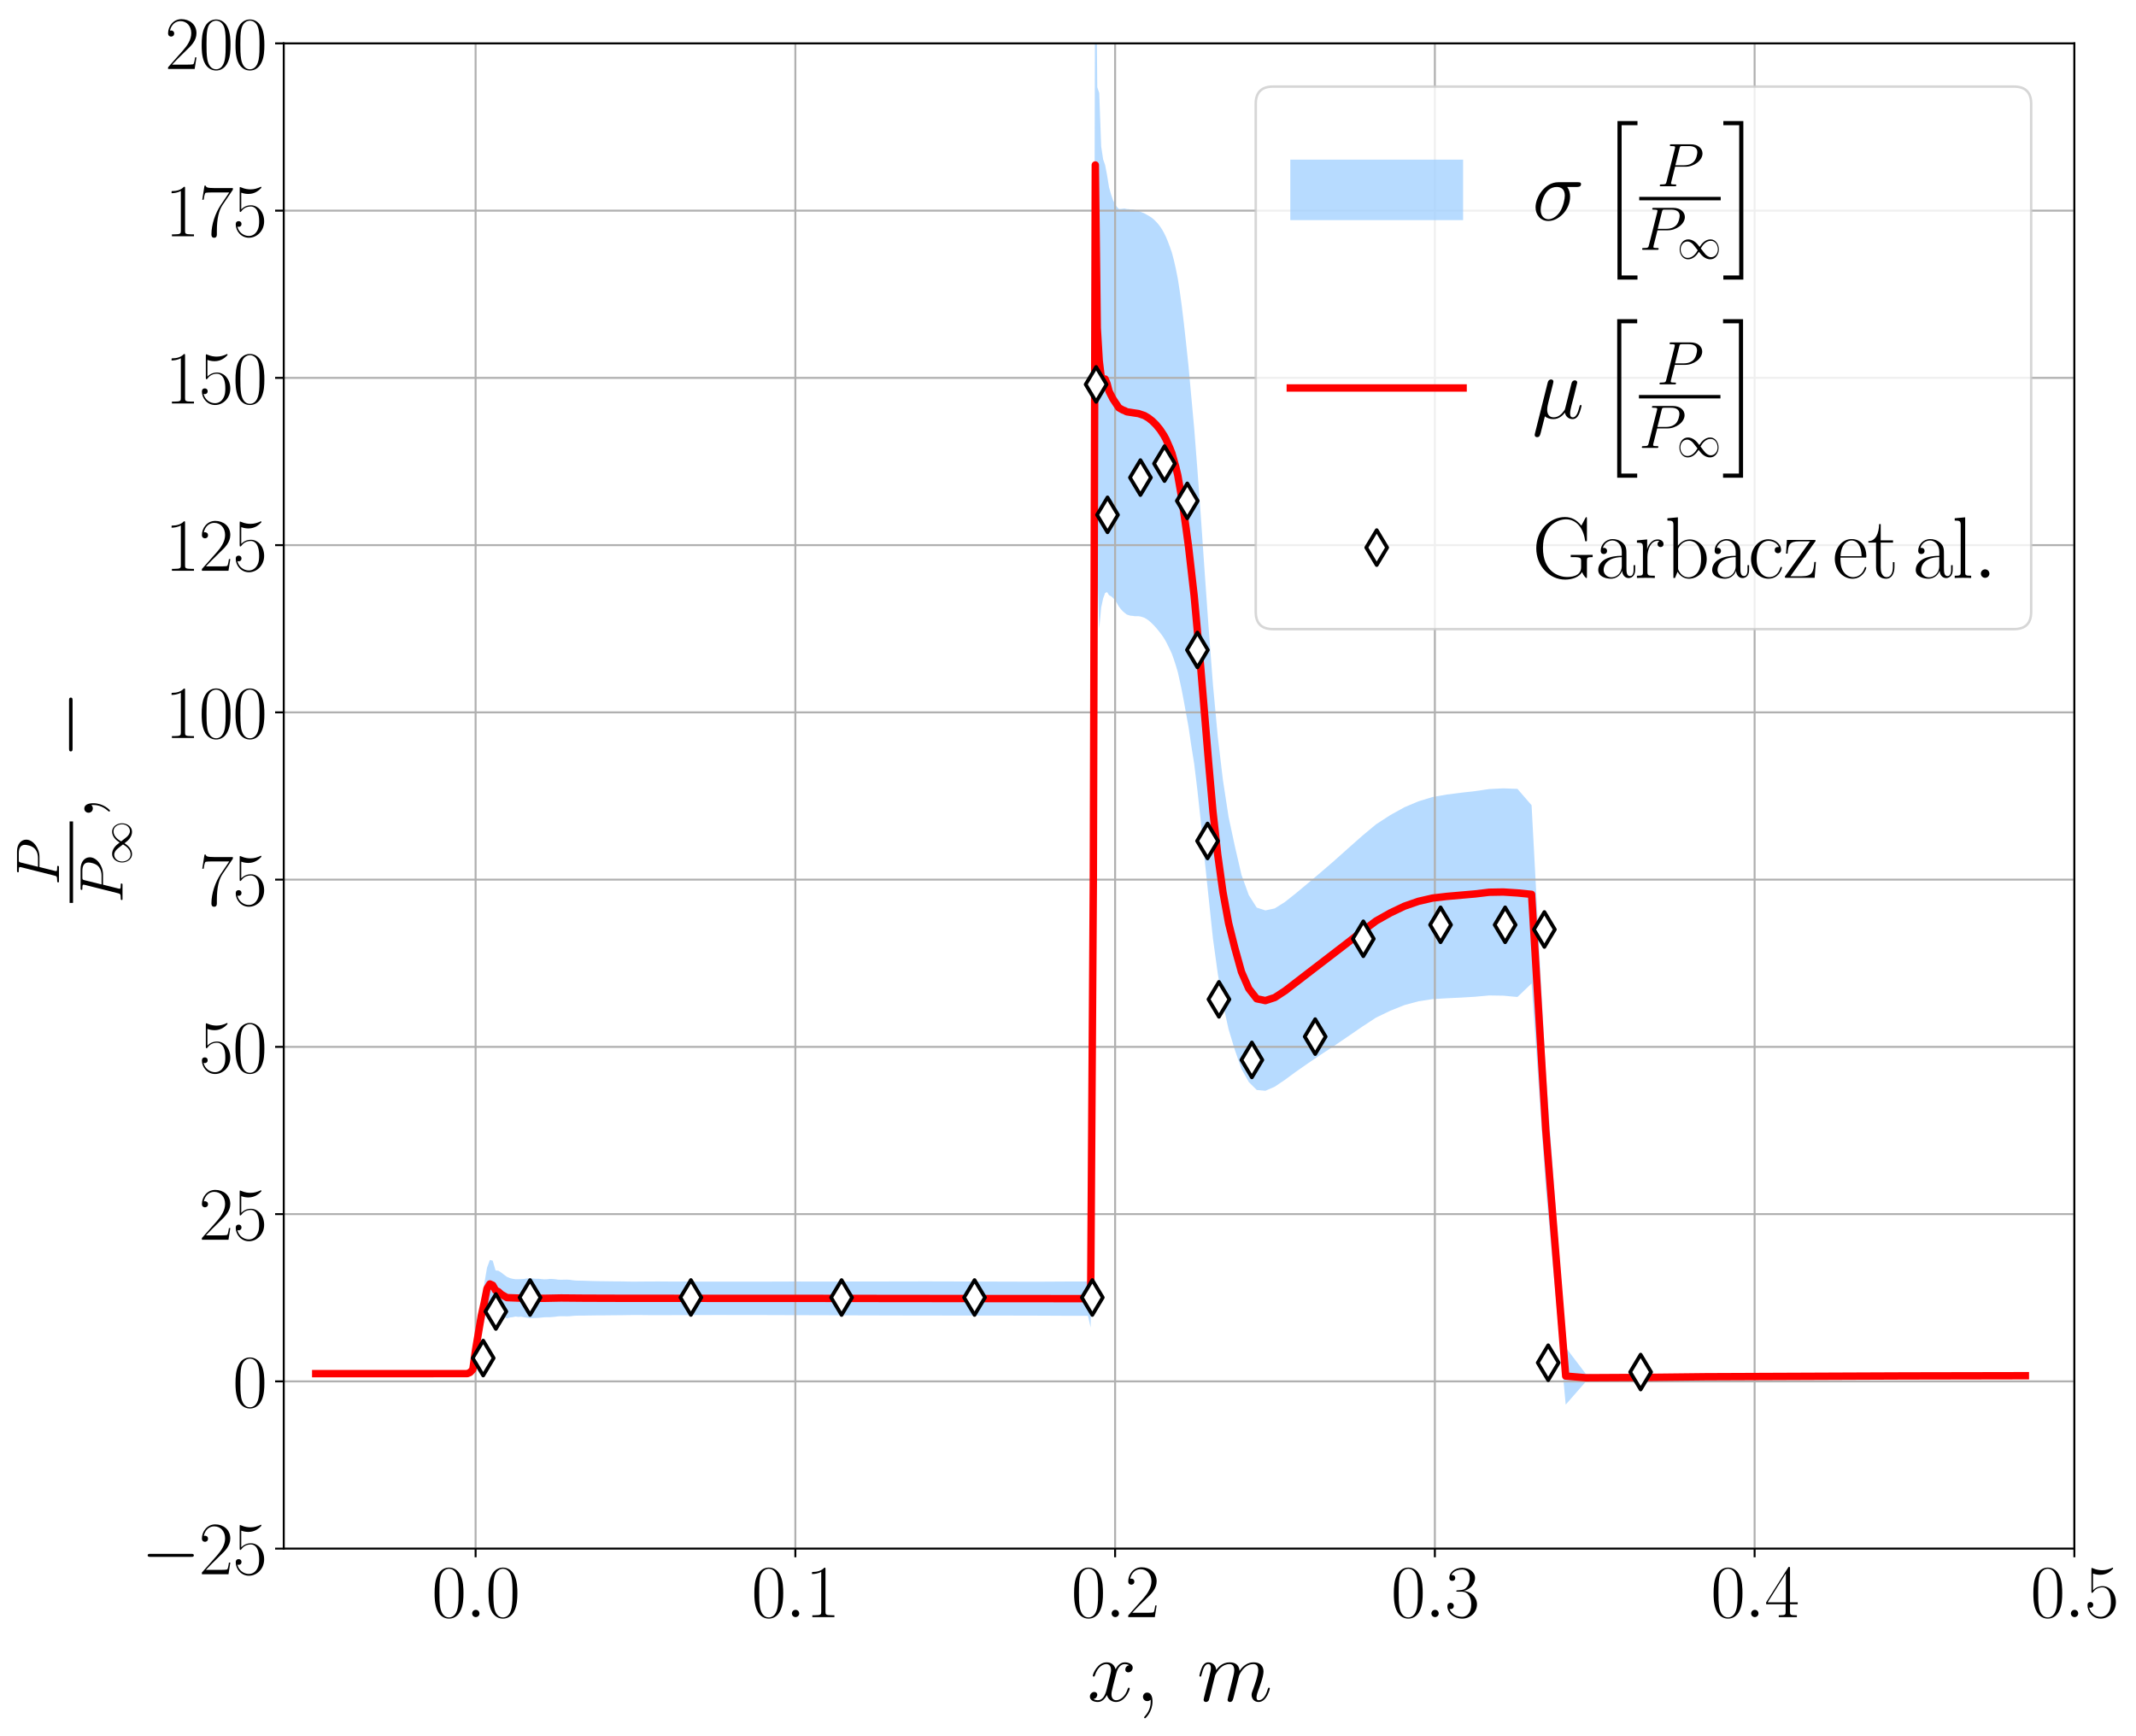 <?xml version="1.0" encoding="utf-8" standalone="no"?>
<!DOCTYPE svg PUBLIC "-//W3C//DTD SVG 1.1//EN"
  "http://www.w3.org/Graphics/SVG/1.1/DTD/svg11.dtd">
<svg xmlns:xlink="http://www.w3.org/1999/xlink" width="865.326pt" height="703.184pt" viewBox="0 0 865.326 703.184" xmlns="http://www.w3.org/2000/svg" version="1.1">
 <defs>
  <style type="text/css">*{stroke-linejoin: round; stroke-linecap: butt}</style>
 </defs>
 <g id="figure_1">
  <g id="patch_1">
   <path d="M 0 703.184 
L 865.326 703.184 
L 865.326 0 
L 0 0 
z
" style="fill: #ffffff"/>
  </g>
  <g id="axes_1">
   <g id="patch_2">
    <path d="M 114.954 627.418 
L 840.354 627.418 
L 840.354 17.578 
L 114.954 17.578 
z
" style="fill: #ffffff"/>
   </g>
   <g id="PolyCollection_1">
    <path d="M 127.908 557.106 
L 127.908 555.94 
L 145.513 555.94 
L 158.365 555.94 
L 167.747 555.94 
L 174.596 555.94 
L 179.597 555.94 
L 183.248 555.94 
L 185.914 555.94 
L 187.862 555.94 
L 189.286 555.937 
L 190.422 555.023 
L 191.549 553.683 
L 192.676 542.949 
L 193.83 534.428 
L 194.985 526.968 
L 196.14 520.395 
L 197.295 513.622 
L 198.45 510.468 
L 199.604 510.766 
L 200.759 514.71 
L 201.914 514.835 
L 203.069 515.568 
L 204.224 516.468 
L 205.378 517.317 
L 206.533 517.803 
L 207.688 518.1 
L 208.843 518.27 
L 209.998 518.279 
L 211.152 518.227 
L 212.307 518.156 
L 213.462 517.987 
L 214.617 517.942 
L 215.772 517.991 
L 216.926 518.092 
L 218.081 518.079 
L 219.236 518.205 
L 220.391 518.318 
L 221.546 518.293 
L 222.7 518.153 
L 223.855 518.175 
L 225.01 518.275 
L 226.165 518.462 
L 227.32 518.478 
L 228.474 518.464 
L 229.629 518.436 
L 230.784 518.504 
L 231.939 518.682 
L 233.094 518.799 
L 234.277 518.847 
L 235.504 518.865 
L 236.774 518.894 
L 238.091 518.945 
L 239.457 518.99 
L 240.873 519.028 
L 242.342 519.061 
L 243.864 519.085 
L 245.444 519.096 
L 247.08 519.12 
L 248.777 519.14 
L 250.535 519.151 
L 252.358 519.169 
L 254.25 519.218 
L 256.209 519.239 
L 258.241 519.232 
L 260.349 519.212 
L 262.533 519.194 
L 264.798 519.186 
L 267.147 519.18 
L 269.581 519.205 
L 272.106 519.21 
L 274.723 519.215 
L 277.437 519.204 
L 280.25 519.219 
L 283.167 519.234 
L 286.192 519.247 
L 289.327 519.25 
L 292.579 519.246 
L 295.95 519.241 
L 299.445 519.245 
L 303.069 519.238 
L 306.826 519.238 
L 310.722 519.241 
L 314.761 519.219 
L 318.949 519.208 
L 323.292 519.203 
L 327.794 519.22 
L 332.462 519.222 
L 337.278 519.224 
L 342.232 519.198 
L 347.369 519.194 
L 352.695 519.189 
L 358.217 519.188 
L 363.944 519.177 
L 369.881 519.163 
L 376.037 519.156 
L 382.419 519.172 
L 389.038 519.192 
L 395.9 519.209 
L 403.015 519.227 
L 410.393 519.252 
L 417.676 519.256 
L 423.111 519.254 
L 426.982 519.232 
L 429.739 519.22 
L 431.704 519.204 
L 433.103 519.199 
L 434.203 519.197 
L 435.294 519.196 
L 436.385 519.195 
L 437.475 519.194 
L 438.566 519.194 
L 439.656 519.195 
L 440.747 519.195 
L 441.838 516.146 
L 442.928 295.914 
L 443.724 -54.046 
L 444.519 35.354 
L 445.314 37.634 
L 446.11 59.336 
L 446.905 64.601 
L 447.7 66.864 
L 448.496 71.015 
L 449.291 75.874 
L 450.086 78.705 
L 450.882 81.049 
L 451.677 82.584 
L 452.472 83.832 
L 453.268 84.665 
L 454.063 84.646 
L 454.858 84.555 
L 455.654 84.484 
L 456.449 84.697 
L 457.244 84.726 
L 458.04 84.872 
L 458.835 84.866 
L 459.63 85.008 
L 460.426 85.172 
L 461.221 85.454 
L 462.016 85.798 
L 462.812 86.121 
L 463.607 86.438 
L 464.403 86.896 
L 465.198 87.333 
L 465.993 87.832 
L 466.789 88.381 
L 467.584 89.05 
L 468.379 89.855 
L 469.175 90.724 
L 469.97 91.771 
L 470.765 92.958 
L 471.561 94.371 
L 472.356 95.984 
L 473.151 97.919 
L 473.947 100.028 
L 474.742 102.329 
L 475.537 105.325 
L 476.333 108.839 
L 477.128 112.809 
L 477.923 117.866 
L 478.727 123.738 
L 479.58 130.773 
L 480.508 139.111 
L 481.509 148.619 
L 482.596 160.551 
L 483.777 173.416 
L 485.055 189.823 
L 486.443 208.695 
L 487.952 230.691 
L 489.593 253.811 
L 491.376 277.267 
L 493.317 298.214 
L 495.428 316.062 
L 497.725 331.005 
L 500.226 342.679 
L 502.945 354.46 
L 505.905 362.649 
L 509.12 367.714 
L 512.615 368.85 
L 516.406 368.043 
L 520.513 365.459 
L 524.952 361.934 
L 529.734 357.948 
L 534.862 353.612 
L 540.32 348.9 
L 546.022 343.809 
L 551.749 338.73 
L 557.475 333.959 
L 563.202 330.247 
L 568.928 327.072 
L 574.655 324.648 
L 580.381 322.905 
L 586.107 321.907 
L 591.834 321.171 
L 597.56 320.524 
L 603.287 319.685 
L 609.013 319.402 
L 614.74 319.608 
L 620.466 326.233 
L 626.192 433.818 
L 634.288 545.926 
L 642.384 556.541 
L 650.48 557.684 
L 658.576 557.701 
L 666.672 557.635 
L 674.768 557.528 
L 682.864 557.443 
L 690.96 557.356 
L 699.056 557.274 
L 707.152 557.185 
L 715.248 557.112 
L 723.344 557.052 
L 731.44 557.001 
L 739.536 556.943 
L 747.632 556.897 
L 755.728 556.848 
L 763.824 556.8 
L 771.92 556.75 
L 780.016 556.71 
L 788.112 556.675 
L 796.208 556.647 
L 804.304 556.61 
L 812.4 556.588 
L 820.496 556.569 
L 820.496 558.161 
L 820.496 558.161 
L 812.4 558.16 
L 804.304 558.155 
L 796.208 558.164 
L 788.112 558.169 
L 780.016 558.161 
L 771.92 558.157 
L 763.824 558.147 
L 755.728 558.146 
L 747.632 558.14 
L 739.536 558.136 
L 731.44 558.159 
L 723.344 558.179 
L 715.248 558.191 
L 707.152 558.2 
L 699.056 558.21 
L 690.96 558.214 
L 682.864 558.246 
L 674.768 558.347 
L 666.672 558.468 
L 658.576 558.601 
L 650.48 558.631 
L 642.384 559.839 
L 634.288 569.087 
L 626.192 481.179 
L 620.466 398.443 
L 614.74 403.933 
L 609.013 403.394 
L 603.287 403.306 
L 597.56 403.829 
L 591.834 404.176 
L 586.107 404.442 
L 580.381 404.784 
L 574.655 405.668 
L 568.928 407.224 
L 563.202 409.514 
L 557.475 412.271 
L 551.749 416.026 
L 546.022 419.956 
L 540.32 423.851 
L 534.862 427.427 
L 529.734 430.908 
L 524.952 434.247 
L 520.513 437.512 
L 516.406 440.28 
L 512.615 441.928 
L 509.12 441.598 
L 505.905 438.399 
L 502.945 433.088 
L 500.226 425.314 
L 497.725 417.016 
L 495.428 406.753 
L 493.317 394.291 
L 491.376 380.178 
L 489.593 363.327 
L 487.952 347.628 
L 486.443 332.567 
L 485.055 319.907 
L 483.777 309.425 
L 482.596 302.042 
L 481.509 294.621 
L 480.508 289.117 
L 479.58 284.003 
L 478.727 279.528 
L 477.923 275.773 
L 477.128 272.234 
L 476.333 269.564 
L 475.537 267.116 
L 474.742 264.89 
L 473.947 263.167 
L 473.151 261.524 
L 472.356 259.938 
L 471.561 258.595 
L 470.765 257.405 
L 469.97 256.349 
L 469.175 255.347 
L 468.379 254.385 
L 467.584 253.506 
L 466.789 252.699 
L 465.993 251.954 
L 465.198 251.276 
L 464.403 250.739 
L 463.607 250.286 
L 462.812 250.003 
L 462.016 249.779 
L 461.221 249.662 
L 460.426 249.646 
L 459.63 249.642 
L 458.835 249.51 
L 458.04 249.458 
L 457.244 249.23 
L 456.449 248.96 
L 455.654 248.32 
L 454.858 247.649 
L 454.063 246.777 
L 453.268 245.754 
L 452.472 244.33 
L 451.677 243.088 
L 450.882 242.222 
L 450.086 241.558 
L 449.291 241.149 
L 448.496 239.901 
L 447.7 240.244 
L 446.905 242.442 
L 446.11 246.114 
L 445.314 254.725 
L 444.519 230.408 
L 443.724 187.735 
L 442.928 416.37 
L 441.838 537.865 
L 440.747 533.088 
L 439.656 533.091 
L 438.566 533.093 
L 437.475 533.093 
L 436.385 533.093 
L 435.294 533.092 
L 434.203 533.091 
L 433.103 533.089 
L 431.704 533.085 
L 429.739 533.073 
L 426.982 533.06 
L 423.111 533.038 
L 417.676 533.022 
L 410.393 533.006 
L 403.015 532.996 
L 395.9 532.99 
L 389.038 532.984 
L 382.419 532.984 
L 376.037 532.974 
L 369.881 532.971 
L 363.944 532.956 
L 358.217 532.94 
L 352.695 532.932 
L 347.369 532.914 
L 342.232 532.894 
L 337.278 532.875 
L 332.462 532.853 
L 327.794 532.845 
L 323.292 532.841 
L 318.949 532.825 
L 314.761 532.814 
L 310.722 532.799 
L 306.826 532.779 
L 303.069 532.776 
L 299.445 532.784 
L 295.95 532.78 
L 292.579 532.772 
L 289.327 532.773 
L 286.192 532.78 
L 283.167 532.791 
L 280.25 532.804 
L 277.437 532.815 
L 274.723 532.816 
L 272.106 532.822 
L 269.581 532.834 
L 267.147 532.844 
L 264.798 532.832 
L 262.533 532.823 
L 260.349 532.799 
L 258.241 532.788 
L 256.209 532.788 
L 254.25 532.813 
L 252.358 532.845 
L 250.535 532.862 
L 248.777 532.88 
L 247.08 532.894 
L 245.444 532.912 
L 243.864 532.923 
L 242.342 532.927 
L 240.873 532.944 
L 239.457 532.967 
L 238.091 532.983 
L 236.774 533.012 
L 235.504 533.028 
L 234.277 533.028 
L 233.094 533.058 
L 231.939 533.144 
L 230.784 533.258 
L 229.629 533.295 
L 228.474 533.272 
L 227.32 533.263 
L 226.165 533.309 
L 225.01 533.461 
L 223.855 533.578 
L 222.7 533.669 
L 221.546 533.652 
L 220.391 533.7 
L 219.236 533.821 
L 218.081 533.931 
L 216.926 533.972 
L 215.772 534.029 
L 214.617 534.033 
L 213.462 533.849 
L 212.307 533.69 
L 211.152 533.469 
L 209.998 533.543 
L 208.843 533.388 
L 207.688 533.649 
L 206.533 533.769 
L 205.378 534.15 
L 204.224 533.704 
L 203.069 533.235 
L 201.914 531.834 
L 200.759 530.811 
L 199.604 530.66 
L 198.45 529.93 
L 197.295 530.579 
L 196.14 535.496 
L 194.985 539.228 
L 193.83 546.04 
L 192.676 550.667 
L 191.549 556.007 
L 190.422 557.07 
L 189.286 557.103 
L 187.862 557.105 
L 185.914 557.106 
L 183.248 557.106 
L 179.597 557.106 
L 174.596 557.106 
L 167.747 557.106 
L 158.365 557.106 
L 145.513 557.106 
L 127.908 557.106 
z
" clip-path="url(#p3ae2978d64)" style="fill: #99ccff; fill-opacity: 0.7"/>
   </g>
   <g id="matplotlib.axis_1">
    <g id="xtick_1">
     <g id="line2d_1">
      <path d="M 192.676 627.418 
L 192.676 17.578 
" clip-path="url(#p3ae2978d64)" style="fill: none; stroke: #b0b0b0; stroke-width: 0.8; stroke-linecap: square"/>
     </g>
     <g id="line2d_2">
      <defs>
       <path id="m9ca04dc7ee" d="M 0 0 
L 0 3.5 
" style="stroke: #000000; stroke-width: 0.8"/>
      </defs>
      <g>
       <use xlink:href="#m9ca04dc7ee" x="192.676" y="627.418" style="stroke: #000000; stroke-width: 0.8"/>
      </g>
     </g>
     <g id="text_1">
      <!-- $\mathdefault{0.0}$ -->
      <g transform="translate(174.904 655.173)scale(0.3 -0.3)">
       <defs>
        <path id="CMR17-30" d="M 2688 2025 
C 2688 2416 2682 3080 2413 3591 
C 2176 4039 1798 4198 1466 4198 
C 1158 4198 768 4058 525 3597 
C 269 3118 243 2524 243 2025 
C 243 1661 250 1106 448 619 
C 723 -39 1216 -128 1466 -128 
C 1760 -128 2208 -7 2470 600 
C 2662 1042 2688 1559 2688 2025 
z
M 1466 -26 
C 1056 -26 813 325 723 812 
C 653 1188 653 1738 653 2096 
C 653 2588 653 2997 736 3387 
C 858 3929 1216 4096 1466 4096 
C 1728 4096 2067 3923 2189 3400 
C 2272 3036 2278 2607 2278 2096 
C 2278 1680 2278 1169 2202 792 
C 2067 95 1690 -26 1466 -26 
z
" transform="scale(0.016)"/>
        <path id="CMMI12-3a" d="M 1178 307 
C 1178 492 1024 619 870 619 
C 685 619 557 466 557 313 
C 557 128 710 0 864 0 
C 1050 0 1178 153 1178 307 
z
" transform="scale(0.016)"/>
       </defs>
       <use xlink:href="#CMR17-30" transform="scale(0.996)"/>
       <use xlink:href="#CMMI12-3a" transform="translate(45.69 0)scale(0.996)"/>
       <use xlink:href="#CMR17-30" transform="translate(72.788 0)scale(0.996)"/>
      </g>
     </g>
    </g>
    <g id="xtick_2">
     <g id="line2d_3">
      <path d="M 322.211 627.418 
L 322.211 17.578 
" clip-path="url(#p3ae2978d64)" style="fill: none; stroke: #b0b0b0; stroke-width: 0.8; stroke-linecap: square"/>
     </g>
     <g id="line2d_4">
      <g>
       <use xlink:href="#m9ca04dc7ee" x="322.211" y="627.418" style="stroke: #000000; stroke-width: 0.8"/>
      </g>
     </g>
     <g id="text_2">
      <!-- $\mathdefault{0.1}$ -->
      <g transform="translate(304.44 655.173)scale(0.3 -0.3)">
       <defs>
        <path id="CMR17-31" d="M 1702 4058 
C 1702 4192 1696 4192 1606 4192 
C 1357 3916 979 3827 621 3827 
C 602 3827 570 3827 563 3808 
C 557 3795 557 3782 557 3648 
C 755 3648 1088 3686 1344 3839 
L 1344 461 
C 1344 236 1331 160 781 160 
L 589 160 
L 589 0 
C 896 0 1216 0 1523 0 
C 1830 0 2150 0 2458 0 
L 2458 160 
L 2266 160 
C 1715 160 1702 230 1702 458 
L 1702 4058 
z
" transform="scale(0.016)"/>
       </defs>
       <use xlink:href="#CMR17-30" transform="scale(0.996)"/>
       <use xlink:href="#CMMI12-3a" transform="translate(45.69 0)scale(0.996)"/>
       <use xlink:href="#CMR17-31" transform="translate(72.788 0)scale(0.996)"/>
      </g>
     </g>
    </g>
    <g id="xtick_3">
     <g id="line2d_5">
      <path d="M 451.747 627.418 
L 451.747 17.578 
" clip-path="url(#p3ae2978d64)" style="fill: none; stroke: #b0b0b0; stroke-width: 0.8; stroke-linecap: square"/>
     </g>
     <g id="line2d_6">
      <g>
       <use xlink:href="#m9ca04dc7ee" x="451.747" y="627.418" style="stroke: #000000; stroke-width: 0.8"/>
      </g>
     </g>
     <g id="text_3">
      <!-- $\mathdefault{0.2}$ -->
      <g transform="translate(433.975 655.173)scale(0.3 -0.3)">
       <defs>
        <path id="CMR17-32" d="M 2669 989 
L 2554 989 
C 2490 536 2438 459 2413 420 
C 2381 369 1920 369 1830 369 
L 602 369 
C 832 619 1280 1072 1824 1597 
C 2214 1967 2669 2402 2669 3035 
C 2669 3790 2067 4224 1395 4224 
C 691 4224 262 3604 262 3030 
C 262 2780 448 2748 525 2748 
C 589 2748 781 2787 781 3010 
C 781 3207 614 3264 525 3264 
C 486 3264 448 3258 422 3245 
C 544 3790 915 4058 1306 4058 
C 1862 4058 2227 3617 2227 3035 
C 2227 2479 1901 2000 1536 1584 
L 262 146 
L 262 0 
L 2515 0 
L 2669 989 
z
" transform="scale(0.016)"/>
       </defs>
       <use xlink:href="#CMR17-30" transform="scale(0.996)"/>
       <use xlink:href="#CMMI12-3a" transform="translate(45.69 0)scale(0.996)"/>
       <use xlink:href="#CMR17-32" transform="translate(72.788 0)scale(0.996)"/>
      </g>
     </g>
    </g>
    <g id="xtick_4">
     <g id="line2d_7">
      <path d="M 581.283 627.418 
L 581.283 17.578 
" clip-path="url(#p3ae2978d64)" style="fill: none; stroke: #b0b0b0; stroke-width: 0.8; stroke-linecap: square"/>
     </g>
     <g id="line2d_8">
      <g>
       <use xlink:href="#m9ca04dc7ee" x="581.283" y="627.418" style="stroke: #000000; stroke-width: 0.8"/>
      </g>
     </g>
     <g id="text_4">
      <!-- $\mathdefault{0.3}$ -->
      <g transform="translate(563.511 655.173)scale(0.3 -0.3)">
       <defs>
        <path id="CMR17-33" d="M 1414 2157 
C 1984 2157 2234 1662 2234 1090 
C 2234 320 1824 25 1453 25 
C 1114 25 563 194 390 693 
C 422 680 454 680 486 680 
C 640 680 755 782 755 948 
C 755 1133 614 1216 486 1216 
C 378 1216 211 1165 211 926 
C 211 335 787 -128 1466 -128 
C 2176 -128 2720 430 2720 1085 
C 2720 1707 2208 2157 1600 2227 
C 2086 2328 2554 2756 2554 3329 
C 2554 3820 2048 4179 1472 4179 
C 890 4179 378 3829 378 3329 
C 378 3110 544 3072 627 3072 
C 762 3072 877 3155 877 3321 
C 877 3486 762 3569 627 3569 
C 602 3569 570 3569 544 3557 
C 730 3959 1235 4032 1459 4032 
C 1683 4032 2106 3925 2106 3320 
C 2106 3143 2080 2828 1862 2550 
C 1670 2304 1453 2304 1242 2284 
C 1210 2284 1062 2269 1037 2269 
C 992 2263 966 2257 966 2208 
C 966 2163 973 2157 1101 2157 
L 1414 2157 
z
" transform="scale(0.016)"/>
       </defs>
       <use xlink:href="#CMR17-30" transform="scale(0.996)"/>
       <use xlink:href="#CMMI12-3a" transform="translate(45.69 0)scale(0.996)"/>
       <use xlink:href="#CMR17-33" transform="translate(72.788 0)scale(0.996)"/>
      </g>
     </g>
    </g>
    <g id="xtick_5">
     <g id="line2d_9">
      <path d="M 710.819 627.418 
L 710.819 17.578 
" clip-path="url(#p3ae2978d64)" style="fill: none; stroke: #b0b0b0; stroke-width: 0.8; stroke-linecap: square"/>
     </g>
     <g id="line2d_10">
      <g>
       <use xlink:href="#m9ca04dc7ee" x="710.819" y="627.418" style="stroke: #000000; stroke-width: 0.8"/>
      </g>
     </g>
     <g id="text_5">
      <!-- $\mathdefault{0.4}$ -->
      <g transform="translate(693.047 655.173)scale(0.3 -0.3)">
       <defs>
        <path id="CMR17-34" d="M 2150 4122 
C 2150 4256 2144 4256 2029 4256 
L 128 1254 
L 128 1088 
L 1779 1088 
L 1779 457 
C 1779 224 1766 160 1318 160 
L 1197 160 
L 1197 0 
C 1402 0 1747 0 1965 0 
C 2182 0 2528 0 2733 0 
L 2733 160 
L 2611 160 
C 2163 160 2150 224 2150 457 
L 2150 1088 
L 2803 1088 
L 2803 1254 
L 2150 1254 
L 2150 4122 
z
M 1798 3703 
L 1798 1254 
L 256 1254 
L 1798 3703 
z
" transform="scale(0.016)"/>
       </defs>
       <use xlink:href="#CMR17-30" transform="scale(0.996)"/>
       <use xlink:href="#CMMI12-3a" transform="translate(45.69 0)scale(0.996)"/>
       <use xlink:href="#CMR17-34" transform="translate(72.788 0)scale(0.996)"/>
      </g>
     </g>
    </g>
    <g id="xtick_6">
     <g id="line2d_11">
      <path d="M 840.354 627.418 
L 840.354 17.578 
" clip-path="url(#p3ae2978d64)" style="fill: none; stroke: #b0b0b0; stroke-width: 0.8; stroke-linecap: square"/>
     </g>
     <g id="line2d_12">
      <g>
       <use xlink:href="#m9ca04dc7ee" x="840.354" y="627.418" style="stroke: #000000; stroke-width: 0.8"/>
      </g>
     </g>
     <g id="text_6">
      <!-- $\mathdefault{0.5}$ -->
      <g transform="translate(822.583 655.173)scale(0.3 -0.3)">
       <defs>
        <path id="CMR17-35" d="M 730 3692 
C 794 3666 1056 3584 1325 3584 
C 1920 3584 2246 3911 2432 4100 
C 2432 4157 2432 4192 2394 4192 
C 2387 4192 2374 4192 2323 4163 
C 2099 4058 1837 3973 1517 3973 
C 1325 3973 1037 3999 723 4139 
C 653 4171 640 4171 634 4171 
C 602 4171 595 4164 595 4037 
L 595 2203 
C 595 2089 595 2057 659 2057 
C 691 2057 704 2070 736 2114 
C 941 2401 1222 2522 1542 2522 
C 1766 2522 2246 2382 2246 1289 
C 2246 1085 2246 715 2054 421 
C 1894 159 1645 25 1370 25 
C 947 25 518 320 403 814 
C 429 807 480 795 506 795 
C 589 795 749 840 749 1038 
C 749 1210 627 1280 506 1280 
C 358 1280 262 1190 262 1011 
C 262 454 704 -128 1382 -128 
C 2042 -128 2669 440 2669 1264 
C 2669 2030 2170 2624 1549 2624 
C 1222 2624 947 2503 730 2274 
L 730 3692 
z
" transform="scale(0.016)"/>
       </defs>
       <use xlink:href="#CMR17-30" transform="scale(0.996)"/>
       <use xlink:href="#CMMI12-3a" transform="translate(45.69 0)scale(0.996)"/>
       <use xlink:href="#CMR17-35" transform="translate(72.788 0)scale(0.996)"/>
      </g>
     </g>
    </g>
    <g id="text_7">
     <!-- $x, \; m $ -->
     <g transform="translate(440.53 689.201)scale(0.35 -0.35)">
      <defs>
       <path id="CMMI12-78" d="M 3034 2606 
C 2829 2567 2752 2414 2752 2293 
C 2752 2139 2874 2088 2963 2088 
C 3155 2088 3290 2254 3290 2427 
C 3290 2695 2982 2816 2714 2816 
C 2323 2816 2106 2433 2048 2312 
C 1901 2816 1504 2816 1389 2816 
C 736 2816 390 1980 390 1839 
C 390 1814 416 1782 461 1782 
C 512 1782 525 1820 538 1846 
C 755 2555 1184 2689 1370 2689 
C 1658 2689 1715 2420 1715 2267 
C 1715 2127 1677 1980 1600 1673 
L 1382 798 
C 1286 415 1101 64 762 64 
C 730 64 570 64 435 147 
C 666 192 717 383 717 460 
C 717 588 621 664 499 664 
C 346 664 179 530 179 326 
C 179 57 480 -64 755 -64 
C 1062 -64 1280 179 1414 441 
C 1517 64 1837 -64 2074 -64 
C 2726 -64 3072 773 3072 913 
C 3072 945 3046 971 3008 971 
C 2950 971 2944 939 2925 888 
C 2752 326 2381 64 2093 64 
C 1869 64 1747 230 1747 492 
C 1747 632 1773 734 1875 1156 
L 2099 2024 
C 2195 2408 2413 2689 2707 2689 
C 2720 2689 2899 2689 3034 2606 
z
" transform="scale(0.016)"/>
       <path id="CMMI12-3b" d="M 1248 -31 
C 1248 343 1126 619 864 619 
C 659 619 557 453 557 313 
C 557 172 653 0 870 0 
C 954 0 1024 26 1082 83 
C 1094 96 1101 96 1107 96 
C 1120 96 1120 5 1120 -27 
C 1120 -240 1082 -659 710 -1080 
C 640 -1157 640 -1170 640 -1183 
C 640 -1216 672 -1248 704 -1248 
C 755 -1248 1248 -771 1248 -31 
z
" transform="scale(0.016)"/>
       <path id="CMMI12-6d" d="M 1318 1871 
C 1331 1910 1491 2229 1728 2433 
C 1894 2586 2112 2689 2362 2689 
C 2618 2689 2707 2497 2707 2242 
C 2707 2203 2707 2076 2630 1775 
L 2470 1118 
C 2419 926 2298 453 2285 383 
C 2259 287 2221 121 2221 96 
C 2221 6 2291 -64 2387 -64 
C 2579 -64 2611 83 2669 313 
L 3053 1839 
C 3066 1890 3398 2689 4102 2689 
C 4358 2689 4448 2497 4448 2242 
C 4448 1884 4198 1188 4058 805 
C 4000 651 3968 568 3968 453 
C 3968 166 4166 -64 4474 -64 
C 5069 -64 5293 875 5293 913 
C 5293 945 5267 971 5229 971 
C 5171 971 5165 952 5133 843 
C 4986 332 4749 64 4493 64 
C 4429 64 4326 64 4326 269 
C 4326 436 4403 640 4429 710 
C 4544 1018 4832 1773 4832 2145 
C 4832 2528 4608 2816 4122 2816 
C 3693 2816 3347 2574 3091 2197 
C 3072 2542 2861 2816 2381 2816 
C 1811 2816 1510 2415 1395 2255 
C 1376 2618 1114 2816 832 2816 
C 646 2816 499 2727 378 2484 
C 262 2254 173 1865 173 1839 
C 173 1814 198 1782 243 1782 
C 294 1782 301 1788 339 1935 
C 435 2312 557 2689 813 2689 
C 960 2689 1011 2586 1011 2395 
C 1011 2254 947 2005 902 1807 
L 723 1118 
C 698 996 627 709 595 594 
C 550 428 480 128 480 96 
C 480 6 550 -64 646 -64 
C 723 -64 813 -26 864 70 
C 877 102 934 326 966 453 
L 1107 1028 
L 1318 1871 
z
" transform="scale(0.016)"/>
      </defs>
      <use xlink:href="#CMMI12-78" transform="scale(0.996)"/>
      <use xlink:href="#CMMI12-3b" transform="translate(55.434 0)scale(0.996)"/>
      <use xlink:href="#CMMI12-6d" transform="translate(126.81 0)scale(0.996)"/>
     </g>
    </g>
   </g>
   <g id="matplotlib.axis_2">
    <g id="ytick_1">
     <g id="line2d_13">
      <path d="M 114.954 627.418 
L 840.354 627.418 
" clip-path="url(#p3ae2978d64)" style="fill: none; stroke: #b0b0b0; stroke-width: 0.8; stroke-linecap: square"/>
     </g>
     <g id="line2d_14">
      <defs>
       <path id="m3492cfc0df" d="M 0 0 
L -3.5 0 
" style="stroke: #000000; stroke-width: 0.8"/>
      </defs>
      <g>
       <use xlink:href="#m3492cfc0df" x="114.954" y="627.418" style="stroke: #000000; stroke-width: 0.8"/>
      </g>
     </g>
     <g id="text_8">
      <!-- $\mathdefault{−25}$ -->
      <g transform="translate(57.294 637.795)scale(0.3 -0.3)">
       <defs>
        <path id="CMSY10-0" d="M 4218 1472 
C 4326 1472 4442 1472 4442 1600 
C 4442 1728 4326 1728 4218 1728 
L 755 1728 
C 646 1728 531 1728 531 1600 
C 531 1472 646 1472 755 1472 
L 4218 1472 
z
" transform="scale(0.016)"/>
       </defs>
       <use xlink:href="#CMSY10-0" transform="scale(0.996)"/>
       <use xlink:href="#CMR17-32" transform="translate(77.487 0)scale(0.996)"/>
       <use xlink:href="#CMR17-35" transform="translate(123.178 0)scale(0.996)"/>
      </g>
     </g>
    </g>
    <g id="ytick_2">
     <g id="line2d_15">
      <path d="M 114.954 559.658 
L 840.354 559.658 
" clip-path="url(#p3ae2978d64)" style="fill: none; stroke: #b0b0b0; stroke-width: 0.8; stroke-linecap: square"/>
     </g>
     <g id="line2d_16">
      <g>
       <use xlink:href="#m3492cfc0df" x="114.954" y="559.658" style="stroke: #000000; stroke-width: 0.8"/>
      </g>
     </g>
     <g id="text_9">
      <!-- $\mathdefault{0}$ -->
      <g transform="translate(94.247 570.035)scale(0.3 -0.3)">
       <use xlink:href="#CMR17-30" transform="scale(0.996)"/>
      </g>
     </g>
    </g>
    <g id="ytick_3">
     <g id="line2d_17">
      <path d="M 114.954 491.898 
L 840.354 491.898 
" clip-path="url(#p3ae2978d64)" style="fill: none; stroke: #b0b0b0; stroke-width: 0.8; stroke-linecap: square"/>
     </g>
     <g id="line2d_18">
      <g>
       <use xlink:href="#m3492cfc0df" x="114.954" y="491.898" style="stroke: #000000; stroke-width: 0.8"/>
      </g>
     </g>
     <g id="text_10">
      <!-- $\mathdefault{25}$ -->
      <g transform="translate(80.54 502.275)scale(0.3 -0.3)">
       <use xlink:href="#CMR17-32" transform="scale(0.996)"/>
       <use xlink:href="#CMR17-35" transform="translate(45.69 0)scale(0.996)"/>
      </g>
     </g>
    </g>
    <g id="ytick_4">
     <g id="line2d_19">
      <path d="M 114.954 424.138 
L 840.354 424.138 
" clip-path="url(#p3ae2978d64)" style="fill: none; stroke: #b0b0b0; stroke-width: 0.8; stroke-linecap: square"/>
     </g>
     <g id="line2d_20">
      <g>
       <use xlink:href="#m3492cfc0df" x="114.954" y="424.138" style="stroke: #000000; stroke-width: 0.8"/>
      </g>
     </g>
     <g id="text_11">
      <!-- $\mathdefault{50}$ -->
      <g transform="translate(80.54 434.515)scale(0.3 -0.3)">
       <use xlink:href="#CMR17-35" transform="scale(0.996)"/>
       <use xlink:href="#CMR17-30" transform="translate(45.69 0)scale(0.996)"/>
      </g>
     </g>
    </g>
    <g id="ytick_5">
     <g id="line2d_21">
      <path d="M 114.954 356.378 
L 840.354 356.378 
" clip-path="url(#p3ae2978d64)" style="fill: none; stroke: #b0b0b0; stroke-width: 0.8; stroke-linecap: square"/>
     </g>
     <g id="line2d_22">
      <g>
       <use xlink:href="#m3492cfc0df" x="114.954" y="356.378" style="stroke: #000000; stroke-width: 0.8"/>
      </g>
     </g>
     <g id="text_12">
      <!-- $\mathdefault{75}$ -->
      <g transform="translate(80.54 366.755)scale(0.3 -0.3)">
       <defs>
        <path id="CMR17-37" d="M 2886 3941 
L 2886 4081 
L 1382 4081 
C 634 4081 621 4165 595 4288 
L 480 4288 
L 294 3094 
L 410 3094 
C 429 3215 474 3540 550 3661 
C 589 3712 1062 3712 1171 3712 
L 2579 3712 
L 1869 2661 
C 1395 1954 1069 999 1069 165 
C 1069 89 1069 -128 1299 -128 
C 1530 -128 1530 89 1530 171 
L 1530 465 
C 1530 1508 1709 2196 2003 2636 
L 2886 3941 
z
" transform="scale(0.016)"/>
       </defs>
       <use xlink:href="#CMR17-37" transform="scale(0.996)"/>
       <use xlink:href="#CMR17-35" transform="translate(45.69 0)scale(0.996)"/>
      </g>
     </g>
    </g>
    <g id="ytick_6">
     <g id="line2d_23">
      <path d="M 114.954 288.618 
L 840.354 288.618 
" clip-path="url(#p3ae2978d64)" style="fill: none; stroke: #b0b0b0; stroke-width: 0.8; stroke-linecap: square"/>
     </g>
     <g id="line2d_24">
      <g>
       <use xlink:href="#m3492cfc0df" x="114.954" y="288.618" style="stroke: #000000; stroke-width: 0.8"/>
      </g>
     </g>
     <g id="text_13">
      <!-- $\mathdefault{100}$ -->
      <g transform="translate(66.833 298.995)scale(0.3 -0.3)">
       <use xlink:href="#CMR17-31" transform="scale(0.996)"/>
       <use xlink:href="#CMR17-30" transform="translate(45.69 0)scale(0.996)"/>
       <use xlink:href="#CMR17-30" transform="translate(91.381 0)scale(0.996)"/>
      </g>
     </g>
    </g>
    <g id="ytick_7">
     <g id="line2d_25">
      <path d="M 114.954 220.858 
L 840.354 220.858 
" clip-path="url(#p3ae2978d64)" style="fill: none; stroke: #b0b0b0; stroke-width: 0.8; stroke-linecap: square"/>
     </g>
     <g id="line2d_26">
      <g>
       <use xlink:href="#m3492cfc0df" x="114.954" y="220.858" style="stroke: #000000; stroke-width: 0.8"/>
      </g>
     </g>
     <g id="text_14">
      <!-- $\mathdefault{125}$ -->
      <g transform="translate(66.833 231.235)scale(0.3 -0.3)">
       <use xlink:href="#CMR17-31" transform="scale(0.996)"/>
       <use xlink:href="#CMR17-32" transform="translate(45.69 0)scale(0.996)"/>
       <use xlink:href="#CMR17-35" transform="translate(91.381 0)scale(0.996)"/>
      </g>
     </g>
    </g>
    <g id="ytick_8">
     <g id="line2d_27">
      <path d="M 114.954 153.098 
L 840.354 153.098 
" clip-path="url(#p3ae2978d64)" style="fill: none; stroke: #b0b0b0; stroke-width: 0.8; stroke-linecap: square"/>
     </g>
     <g id="line2d_28">
      <g>
       <use xlink:href="#m3492cfc0df" x="114.954" y="153.098" style="stroke: #000000; stroke-width: 0.8"/>
      </g>
     </g>
     <g id="text_15">
      <!-- $\mathdefault{150}$ -->
      <g transform="translate(66.833 163.475)scale(0.3 -0.3)">
       <use xlink:href="#CMR17-31" transform="scale(0.996)"/>
       <use xlink:href="#CMR17-35" transform="translate(45.69 0)scale(0.996)"/>
       <use xlink:href="#CMR17-30" transform="translate(91.381 0)scale(0.996)"/>
      </g>
     </g>
    </g>
    <g id="ytick_9">
     <g id="line2d_29">
      <path d="M 114.954 85.338 
L 840.354 85.338 
" clip-path="url(#p3ae2978d64)" style="fill: none; stroke: #b0b0b0; stroke-width: 0.8; stroke-linecap: square"/>
     </g>
     <g id="line2d_30">
      <g>
       <use xlink:href="#m3492cfc0df" x="114.954" y="85.338" style="stroke: #000000; stroke-width: 0.8"/>
      </g>
     </g>
     <g id="text_16">
      <!-- $\mathdefault{175}$ -->
      <g transform="translate(66.833 95.715)scale(0.3 -0.3)">
       <use xlink:href="#CMR17-31" transform="scale(0.996)"/>
       <use xlink:href="#CMR17-37" transform="translate(45.69 0)scale(0.996)"/>
       <use xlink:href="#CMR17-35" transform="translate(91.381 0)scale(0.996)"/>
      </g>
     </g>
    </g>
    <g id="ytick_10">
     <g id="line2d_31">
      <path d="M 114.954 17.578 
L 840.354 17.578 
" clip-path="url(#p3ae2978d64)" style="fill: none; stroke: #b0b0b0; stroke-width: 0.8; stroke-linecap: square"/>
     </g>
     <g id="line2d_32">
      <g>
       <use xlink:href="#m3492cfc0df" x="114.954" y="17.578" style="stroke: #000000; stroke-width: 0.8"/>
      </g>
     </g>
     <g id="text_17">
      <!-- $\mathdefault{200}$ -->
      <g transform="translate(66.833 27.955)scale(0.3 -0.3)">
       <use xlink:href="#CMR17-32" transform="scale(0.996)"/>
       <use xlink:href="#CMR17-30" transform="translate(45.69 0)scale(0.996)"/>
       <use xlink:href="#CMR17-30" transform="translate(91.381 0)scale(0.996)"/>
      </g>
     </g>
    </g>
    <g id="text_18">
     <!-- $\frac{P}{P_\infty}, \; -$ -->
     <g transform="translate(37.608 365.815)rotate(-90)scale(0.35 -0.35)">
      <defs>
       <path id="CMMI12-50" d="M 1894 2023 
L 2970 2023 
C 3853 2023 4736 2673 4736 3401 
C 4736 3898 4314 4352 3507 4352 
L 1530 4352 
C 1408 4352 1350 4352 1350 4231 
C 1350 4167 1408 4167 1504 4167 
C 1894 4167 1894 4116 1894 4046 
C 1894 4034 1894 3995 1869 3899 
L 1005 472 
C 947 249 934 185 486 185 
C 365 185 301 185 301 70 
C 301 0 358 0 397 0 
C 518 0 646 0 768 0 
L 1517 0 
C 1638 0 1773 0 1894 0 
C 1946 0 2016 0 2016 121 
C 2016 185 1958 185 1862 185 
C 1478 185 1472 230 1472 293 
C 1472 325 1478 369 1485 401 
L 1894 2023 
z
M 2355 3930 
C 2413 4167 2438 4167 2688 4167 
L 3322 4167 
C 3802 4167 4198 4013 4198 3535 
C 4198 3369 4115 2827 3821 2534 
C 3712 2419 3405 2176 2822 2176 
L 1920 2176 
L 2355 3930 
z
" transform="scale(0.016)"/>
       <path id="CMSY10-31" d="M 3251 1730 
C 2906 2166 2829 2262 2630 2422 
C 2272 2710 1914 2825 1587 2825 
C 838 2825 352 2122 352 1374 
C 352 639 826 -70 1562 -70 
C 2298 -70 2829 511 3142 1022 
C 3488 588 3565 492 3763 332 
C 4122 45 4480 -70 4806 -70 
C 5555 -70 6042 633 6042 1380 
C 6042 2115 5568 2825 4832 2825 
C 4096 2825 3565 2242 3251 1730 
z
M 3418 1514 
C 3680 1975 4154 2620 4877 2620 
C 5555 2620 5901 1955 5901 1380 
C 5901 753 5472 236 4909 236 
C 4538 236 4250 505 4115 638 
C 3955 811 3808 1009 3418 1514 
z
M 2976 1240 
C 2714 780 2240 134 1517 134 
C 838 134 493 799 493 1374 
C 493 2000 922 2518 1485 2518 
C 1856 2518 2144 2249 2278 2115 
C 2438 1943 2586 1744 2976 1240 
z
" transform="scale(0.016)"/>
      </defs>
      <use xlink:href="#CMMI12-50" transform="translate(20.414 39.226)scale(0.697)"/>
      <use xlink:href="#CMMI12-50" transform="translate(0 -34.355)scale(0.697)"/>
      <use xlink:href="#CMSY10-31" transform="translate(44.014 -44.816)scale(0.498)"/>
      <use xlink:href="#CMMI12-3b" transform="translate(95.521 0)scale(0.996)"/>
      <use xlink:href="#CMSY10-0" transform="translate(166.896 0)scale(0.996)"/>
      <path d="M 0 22.914 
L 94.325 22.914 
L 94.325 26.899 
L 0 26.899 
L 0 22.914 
z
"/>
     </g>
    </g>
   </g>
   <g id="line2d_33">
    <path d="M 127.908 556.523 
L 189.286 556.52 
L 190.422 556.046 
L 191.549 554.845 
L 192.676 546.808 
L 194.985 533.098 
L 196.14 527.945 
L 197.295 522.101 
L 198.45 520.199 
L 199.604 520.713 
L 200.759 522.76 
L 201.914 523.335 
L 203.069 524.401 
L 205.378 525.733 
L 209.998 525.911 
L 211.152 525.848 
L 214.617 525.987 
L 220.391 526.009 
L 227.32 525.871 
L 236.774 525.953 
L 256.209 526.013 
L 314.761 526.017 
L 403.015 526.111 
L 440.747 526.141 
L 441.838 527.006 
L 442.928 356.142 
L 443.724 66.845 
L 444.519 132.881 
L 445.314 146.18 
L 446.11 152.725 
L 446.905 153.521 
L 447.7 153.554 
L 448.496 155.458 
L 449.291 158.512 
L 450.882 161.635 
L 453.268 165.21 
L 454.858 166.102 
L 455.654 166.402 
L 456.449 166.829 
L 459.63 167.325 
L 461.221 167.558 
L 463.607 168.362 
L 465.198 169.304 
L 466.789 170.54 
L 468.379 172.12 
L 469.97 174.06 
L 471.561 176.483 
L 472.356 177.961 
L 473.947 181.597 
L 474.742 183.609 
L 476.333 189.201 
L 477.128 192.522 
L 478.727 201.633 
L 480.508 214.114 
L 481.509 221.62 
L 483.777 241.42 
L 486.443 270.631 
L 489.593 308.569 
L 491.376 328.722 
L 493.317 346.253 
L 495.428 361.407 
L 497.725 374.01 
L 500.226 383.996 
L 502.945 393.774 
L 505.905 400.524 
L 509.12 404.656 
L 512.615 405.389 
L 516.406 404.162 
L 520.513 401.486 
L 546.022 381.883 
L 551.749 377.378 
L 557.475 373.115 
L 563.202 369.88 
L 568.928 367.148 
L 574.655 365.158 
L 580.381 363.845 
L 586.107 363.174 
L 597.56 362.177 
L 603.287 361.495 
L 609.013 361.398 
L 614.74 361.771 
L 620.466 362.338 
L 626.192 457.499 
L 634.288 557.507 
L 642.384 558.19 
L 666.672 558.052 
L 690.96 557.785 
L 771.92 557.454 
L 820.496 557.365 
L 820.496 557.365 
" clip-path="url(#p3ae2978d64)" style="fill: none; stroke: #ff0000; stroke-width: 3; stroke-linecap: square"/>
   </g>
   <g id="line2d_34">
    <defs>
     <path id="mc48e81b9e0" d="M -0 7.071 
L 4.243 0 
L -0 -7.071 
L -4.243 -0 
z
" style="stroke: #000000; stroke-width: 1.5; stroke-linejoin: miter"/>
    </defs>
    <g clip-path="url(#p3ae2978d64)">
     <use xlink:href="#mc48e81b9e0" x="195.754" y="550.22" style="fill: #ffffff; stroke: #000000; stroke-width: 1.5; stroke-linejoin: miter"/>
     <use xlink:href="#mc48e81b9e0" x="200.884" y="531.346" style="fill: #ffffff; stroke: #000000; stroke-width: 1.5; stroke-linejoin: miter"/>
     <use xlink:href="#mc48e81b9e0" x="214.735" y="525.683" style="fill: #ffffff; stroke: #000000; stroke-width: 1.5; stroke-linejoin: miter"/>
     <use xlink:href="#mc48e81b9e0" x="279.888" y="525.674" style="fill: #ffffff; stroke: #000000; stroke-width: 1.5; stroke-linejoin: miter"/>
     <use xlink:href="#mc48e81b9e0" x="340.936" y="525.691" style="fill: #ffffff; stroke: #000000; stroke-width: 1.5; stroke-linejoin: miter"/>
     <use xlink:href="#mc48e81b9e0" x="394.803" y="525.683" style="fill: #ffffff; stroke: #000000; stroke-width: 1.5; stroke-linejoin: miter"/>
     <use xlink:href="#mc48e81b9e0" x="442.513" y="525.681" style="fill: #ffffff; stroke: #000000; stroke-width: 1.5; stroke-linejoin: miter"/>
     <use xlink:href="#mc48e81b9e0" x="444.052" y="155.74" style="fill: #ffffff; stroke: #000000; stroke-width: 1.5; stroke-linejoin: miter"/>
     <use xlink:href="#mc48e81b9e0" x="448.669" y="208.589" style="fill: #ffffff; stroke: #000000; stroke-width: 1.5; stroke-linejoin: miter"/>
     <use xlink:href="#mc48e81b9e0" x="462.007" y="193.49" style="fill: #ffffff; stroke: #000000; stroke-width: 1.5; stroke-linejoin: miter"/>
     <use xlink:href="#mc48e81b9e0" x="471.755" y="187.827" style="fill: #ffffff; stroke: #000000; stroke-width: 1.5; stroke-linejoin: miter"/>
     <use xlink:href="#mc48e81b9e0" x="480.989" y="202.927" style="fill: #ffffff; stroke: #000000; stroke-width: 1.5; stroke-linejoin: miter"/>
     <use xlink:href="#mc48e81b9e0" x="485.093" y="263.326" style="fill: #ffffff; stroke: #000000; stroke-width: 1.5; stroke-linejoin: miter"/>
     <use xlink:href="#mc48e81b9e0" x="489.197" y="340.712" style="fill: #ffffff; stroke: #000000; stroke-width: 1.5; stroke-linejoin: miter"/>
     <use xlink:href="#mc48e81b9e0" x="493.814" y="404.886" style="fill: #ffffff; stroke: #000000; stroke-width: 1.5; stroke-linejoin: miter"/>
     <use xlink:href="#mc48e81b9e0" x="507.152" y="429.423" style="fill: #ffffff; stroke: #000000; stroke-width: 1.5; stroke-linejoin: miter"/>
     <use xlink:href="#mc48e81b9e0" x="532.803" y="419.985" style="fill: #ffffff; stroke: #000000; stroke-width: 1.5; stroke-linejoin: miter"/>
     <use xlink:href="#mc48e81b9e0" x="552.298" y="380.349" style="fill: #ffffff; stroke: #000000; stroke-width: 1.5; stroke-linejoin: miter"/>
     <use xlink:href="#mc48e81b9e0" x="583.591" y="374.686" style="fill: #ffffff; stroke: #000000; stroke-width: 1.5; stroke-linejoin: miter"/>
     <use xlink:href="#mc48e81b9e0" x="609.755" y="374.686" style="fill: #ffffff; stroke: #000000; stroke-width: 1.5; stroke-linejoin: miter"/>
     <use xlink:href="#mc48e81b9e0" x="625.658" y="376.574" style="fill: #ffffff; stroke: #000000; stroke-width: 1.5; stroke-linejoin: miter"/>
     <use xlink:href="#mc48e81b9e0" x="627.197" y="552.108" style="fill: #ffffff; stroke: #000000; stroke-width: 1.5; stroke-linejoin: miter"/>
     <use xlink:href="#mc48e81b9e0" x="664.647" y="555.883" style="fill: #ffffff; stroke: #000000; stroke-width: 1.5; stroke-linejoin: miter"/>
    </g>
   </g>
   <g id="patch_3">
    <path d="M 114.954 627.418 
L 114.954 17.578 
" style="fill: none; stroke: #000000; stroke-width: 0.8; stroke-linejoin: miter; stroke-linecap: square"/>
   </g>
   <g id="patch_4">
    <path d="M 840.354 627.418 
L 840.354 17.578 
" style="fill: none; stroke: #000000; stroke-width: 0.8; stroke-linejoin: miter; stroke-linecap: square"/>
   </g>
   <g id="patch_5">
    <path d="M 114.954 627.418 
L 840.354 627.418 
" style="fill: none; stroke: #000000; stroke-width: 0.8; stroke-linejoin: miter; stroke-linecap: square"/>
   </g>
   <g id="patch_6">
    <path d="M 114.954 17.578 
L 840.354 17.578 
" style="fill: none; stroke: #000000; stroke-width: 0.8; stroke-linejoin: miter; stroke-linecap: square"/>
   </g>
   <g id="legend_1">
    <g id="patch_7">
     <path d="M 515.723 254.891 
L 815.854 254.891 
Q 822.854 254.891 822.854 247.891 
L 822.854 42.078 
Q 822.854 35.078 815.854 35.078 
L 515.723 35.078 
Q 508.723 35.078 508.723 42.078 
L 508.723 247.891 
Q 508.723 254.891 515.723 254.891 
z
" style="fill: #ffffff; opacity: 0.8; stroke: #cccccc; stroke-linejoin: miter"/>
    </g>
    <g id="patch_8">
     <path d="M 522.723 89.178 
L 592.723 89.178 
L 592.723 64.678 
L 522.723 64.678 
z
" style="fill: #99ccff; fill-opacity: 0.7"/>
    </g>
    <g id="text_19">
     <!-- $\sigma \left[ \frac{P}{P_\infty} \right]$ -->
     <g transform="translate(620.723 89.178)scale(0.35 -0.35)">
      <defs>
       <path id="CMMI12-1b" d="M 3251 2408 
C 3334 2408 3546 2408 3546 2612 
C 3546 2752 3424 2752 3309 2752 
L 1894 2752 
C 934 2752 243 1686 243 932 
C 243 390 595 -64 1171 -64 
C 1926 -64 2752 747 2752 1705 
C 2752 1954 2694 2196 2541 2408 
L 3251 2408 
z
M 1178 64 
C 851 64 614 313 614 754 
C 614 1137 845 2408 1786 2408 
C 2061 2408 2368 2274 2368 1781 
C 2368 1558 2266 1021 2042 652 
C 1811 275 1466 64 1178 64 
z
" transform="scale(0.016)"/>
       <path id="CMEX10-68" d="M 1447 -11261 
L 2900 -11261 
L 2900 -10960 
L 1748 -10960 
L 1748 -45 
L 2900 -45 
L 2900 256 
L 1447 256 
L 1447 -11261 
z
" transform="scale(0.016)"/>
       <path id="CMEX10-69" d="M 1267 -10960 
L 115 -10960 
L 115 -11261 
L 1568 -11261 
L 1568 256 
L 115 256 
L 115 -45 
L 1267 -45 
L 1267 -10960 
z
" transform="scale(0.016)"/>
      </defs>
      <use xlink:href="#CMMI12-1b" transform="scale(0.996)"/>
      <use xlink:href="#CMEX10-68" transform="translate(75.624 110.586)scale(0.996)"/>
      <use xlink:href="#CMMI12-50" transform="translate(144.28 39.226)scale(0.697)"/>
      <use xlink:href="#CMMI12-50" transform="translate(123.866 -34.355)scale(0.697)"/>
      <use xlink:href="#CMSY10-31" transform="translate(167.88 -44.816)scale(0.498)"/>
      <use xlink:href="#CMEX10-69" transform="translate(219.387 110.586)scale(0.996)"/>
      <path d="M 123.866 22.914 
L 218.191 22.914 
L 218.191 26.899 
L 123.866 26.899 
L 123.866 22.914 
z
"/>
     </g>
    </g>
    <g id="line2d_35">
     <path d="M 522.723 157.193 
L 557.723 157.193 
L 592.723 157.193 
" style="fill: none; stroke: #ff0000; stroke-width: 3; stroke-linecap: square"/>
    </g>
    <g id="text_20">
     <!-- $\mu \left[ \frac{P}{P_\infty} \right]$ -->
     <g transform="translate(620.723 169.443)scale(0.35 -0.35)">
      <defs>
       <path id="CMMI12-16" d="M 922 140 
C 1082 -6 1318 -64 1536 -64 
C 1946 -64 2227 208 2374 405 
C 2438 69 2707 -64 2931 -64 
C 3123 -64 3277 50 3392 277 
C 3494 493 3584 879 3584 903 
C 3584 935 3558 960 3520 960 
C 3462 960 3456 928 3430 834 
C 3334 461 3213 64 2950 64 
C 2765 64 2752 229 2752 358 
C 2752 504 2810 735 2854 926 
L 3034 1615 
C 3059 1737 3130 2023 3162 2139 
C 3200 2292 3270 2567 3270 2592 
C 3270 2688 3194 2752 3098 2752 
C 3040 2752 2906 2726 2854 2535 
L 2406 760 
C 2374 632 2374 619 2291 517 
C 2214 409 1965 64 1562 64 
C 1203 64 1088 326 1088 625 
C 1088 811 1146 1034 1171 1143 
L 1459 2293 
C 1491 2414 1542 2618 1542 2657 
C 1542 2759 1459 2816 1376 2816 
C 1318 2816 1178 2797 1126 2592 
L 198 -1107 
C 192 -1139 179 -1177 179 -1216 
C 179 -1312 256 -1376 352 -1376 
C 538 -1376 576 -1228 621 -1050 
L 922 140 
z
" transform="scale(0.016)"/>
      </defs>
      <use xlink:href="#CMMI12-16" transform="scale(0.996)"/>
      <use xlink:href="#CMEX10-68" transform="translate(75.296 110.586)scale(0.996)"/>
      <use xlink:href="#CMMI12-50" transform="translate(143.951 39.226)scale(0.697)"/>
      <use xlink:href="#CMMI12-50" transform="translate(123.537 -34.355)scale(0.697)"/>
      <use xlink:href="#CMSY10-31" transform="translate(167.551 -44.816)scale(0.498)"/>
      <use xlink:href="#CMEX10-69" transform="translate(219.058 110.586)scale(0.996)"/>
      <path d="M 123.537 22.914 
L 217.863 22.914 
L 217.863 26.899 
L 123.537 26.899 
L 123.537 22.914 
z
"/>
     </g>
    </g>
    <g id="line2d_36">
     <g>
      <use xlink:href="#mc48e81b9e0" x="557.723" y="221.858" style="fill: #ffffff; stroke: #000000; stroke-width: 1.5; stroke-linejoin: miter"/>
     </g>
    </g>
    <g id="text_21">
     <!-- $\mathrm{Garbacz} \, \mathrm{et} \, \mathrm{al}.$ -->
     <g transform="translate(620.723 234.108)scale(0.35 -0.35)">
      <defs>
       <path id="CMR17-47" d="M 3974 1233 
C 3974 1473 3994 1505 4390 1505 
L 4390 1670 
C 4237 1664 3891 1664 3718 1664 
C 3539 1664 3040 1664 2797 1664 
L 2797 1505 
L 2989 1505 
C 3539 1505 3552 1434 3552 1201 
L 3552 774 
C 3552 63 2720 63 2522 63 
C 1862 63 781 511 781 2160 
C 781 3808 1843 4250 2464 4250 
C 3187 4250 3712 3626 3834 2741 
C 3846 2664 3846 2651 3904 2651 
C 3974 2651 3974 2664 3974 2779 
L 3974 4288 
C 3974 4402 3968 4409 3930 4409 
C 3904 4409 3898 4402 3853 4326 
L 3571 3791 
C 3258 4187 2874 4416 2381 4416 
C 1286 4416 294 3456 294 2148 
C 294 845 1267 -128 2394 -128 
C 2912 -128 3418 56 3616 417 
C 3725 158 3904 -20 3936 -20 
C 3968 -20 3974 -13 3974 100 
L 3974 1233 
z
" transform="scale(0.016)"/>
       <path id="CMR17-61" d="M 2304 1653 
C 2304 2072 2304 2294 2035 2543 
C 1798 2752 1523 2816 1306 2816 
C 800 2816 435 2407 435 1971 
C 435 1728 627 1728 666 1728 
C 749 1728 896 1778 896 1954 
C 896 2112 774 2181 666 2181 
C 640 2181 608 2174 589 2168 
C 723 2592 1069 2714 1293 2714 
C 1613 2714 1965 2429 1965 1885 
L 1965 1600 
C 1587 1600 1133 1549 774 1357 
C 371 1133 256 813 256 570 
C 256 77 832 -64 1171 -64 
C 1523 -64 1850 139 1990 511 
C 2003 233 2182 -18 2464 -18 
C 2598 -18 2938 70 2938 567 
L 2938 920 
L 2822 920 
L 2822 562 
C 2822 178 2650 128 2566 128 
C 2304 128 2304 458 2304 738 
L 2304 1653 
z
M 1965 870 
C 1965 317 1568 38 1216 38 
C 896 38 646 275 646 570 
C 646 761 730 1100 1101 1305 
C 1408 1478 1760 1504 1965 1504 
L 1965 870 
z
" transform="scale(0.016)"/>
       <path id="CMR17-72" d="M 960 1497 
C 960 2112 1222 2688 1702 2688 
C 1747 2688 1792 2682 1837 2662 
C 1837 2662 1696 2617 1696 2452 
C 1696 2298 1818 2234 1914 2234 
C 1990 2234 2131 2279 2131 2458 
C 2131 2663 1926 2790 1709 2790 
C 1222 2790 1011 2317 947 2093 
L 941 2093 
L 941 2790 
L 198 2720 
L 198 2554 
C 576 2554 634 2515 634 2208 
L 634 428 
C 634 184 608 153 198 153 
L 198 -13 
C 352 0 646 0 813 0 
C 998 0 1325 0 1498 -13 
L 1498 153 
C 1037 153 960 153 960 440 
L 960 1497 
z
" transform="scale(0.016)"/>
       <path id="CMR17-62" d="M 960 4396 
L 198 4326 
L 198 4160 
C 576 4160 634 4122 634 3817 
L 634 -13 
L 749 -13 
L 934 441 
C 1120 141 1395 -64 1766 -64 
C 2406 -64 3053 500 3053 1370 
C 3053 2188 2477 2790 1830 2790 
C 1434 2790 1152 2579 960 2330 
L 960 4396 
z
M 973 2004 
C 973 2118 973 2138 1062 2272 
C 1312 2657 1670 2688 1792 2688 
C 1984 2688 2643 2585 2643 1376 
C 2643 108 1888 38 1734 38 
C 1536 38 1248 114 1043 486 
C 973 608 973 621 973 735 
L 973 2004 
z
" transform="scale(0.016)"/>
       <path id="CMR17-63" d="M 2234 2240 
C 2112 2240 1933 2240 1933 2017 
C 1933 1838 2080 1787 2163 1787 
C 2208 1787 2394 1807 2394 2024 
C 2394 2467 1958 2803 1466 2803 
C 787 2803 211 2178 211 1363 
C 211 516 813 -64 1466 -64 
C 2259 -64 2458 677 2458 748 
C 2458 774 2451 793 2406 793 
C 2362 793 2355 787 2330 703 
C 2163 180 1798 51 1523 51 
C 1114 51 621 427 621 1369 
C 621 2338 1094 2688 1472 2688 
C 1722 2688 2093 2573 2234 2240 
z
" transform="scale(0.016)"/>
       <path id="CMR17-7a" d="M 2310 2605 
C 2362 2670 2362 2682 2362 2695 
C 2362 2752 2336 2752 2221 2752 
L 275 2752 
L 211 1760 
L 326 1760 
C 371 2381 442 2650 1178 2650 
L 1958 2650 
L 128 96 
C 128 0 134 0 269 0 
L 2291 0 
L 2381 1152 
L 2266 1152 
C 2214 442 2131 115 1350 115 
L 531 115 
L 2310 2605 
z
" transform="scale(0.016)"/>
       <path id="CMR17-65" d="M 2438 1472 
C 2464 1498 2464 1511 2464 1576 
C 2464 2238 2118 2816 1389 2816 
C 710 2816 173 2169 173 1383 
C 173 551 781 -64 1459 -64 
C 2176 -64 2458 607 2458 740 
C 2458 784 2419 784 2406 784 
C 2362 784 2355 771 2330 696 
C 2189 265 1837 51 1504 51 
C 1229 51 954 203 781 480 
C 582 803 582 1176 582 1472 
L 2438 1472 
z
M 589 1568 
C 634 2505 1126 2714 1382 2714 
C 1818 2714 2112 2297 2118 1568 
L 589 1568 
z
" transform="scale(0.016)"/>
       <path id="CMR17-74" d="M 966 2560 
L 1862 2560 
L 1862 2725 
L 966 2725 
L 966 3904 
L 851 3904 
C 838 3245 614 2668 70 2668 
L 70 2560 
L 627 2560 
L 627 771 
C 627 650 627 -64 1370 -64 
C 1747 -64 1965 306 1965 777 
L 1965 1140 
L 1850 1140 
L 1850 783 
C 1850 344 1677 51 1408 51 
C 1222 51 966 178 966 758 
L 966 2560 
z
" transform="scale(0.016)"/>
       <path id="CMR17-6c" d="M 979 4396 
L 218 4326 
L 218 4160 
C 595 4160 653 4122 653 3817 
L 653 426 
C 653 184 627 153 218 153 
L 218 -13 
C 371 0 653 0 813 0 
C 979 0 1261 0 1414 -13 
L 1414 153 
C 1005 153 979 178 979 426 
L 979 4396 
z
" transform="scale(0.016)"/>
      </defs>
      <use xlink:href="#CMR17-47" transform="scale(0.996)"/>
      <use xlink:href="#CMR17-61" transform="translate(72.355 0)scale(0.996)"/>
      <use xlink:href="#CMR17-72" transform="translate(118.046 0)scale(0.996)"/>
      <use xlink:href="#CMR17-62" transform="translate(153.327 0)scale(0.996)"/>
      <use xlink:href="#CMR17-61" transform="translate(204.222 0)scale(0.996)"/>
      <use xlink:href="#CMR17-63" transform="translate(249.912 0)scale(0.996)"/>
      <use xlink:href="#CMR17-7a" transform="translate(290.398 0)scale(0.996)"/>
      <use xlink:href="#CMR17-65" transform="translate(347.488 0)scale(0.996)"/>
      <use xlink:href="#CMR17-74" transform="translate(387.974 0)scale(0.996)"/>
      <use xlink:href="#CMR17-61" transform="translate(439.859 0)scale(0.996)"/>
      <use xlink:href="#CMR17-6c" transform="translate(485.549 0)scale(0.996)"/>
      <use xlink:href="#CMMI12-3a" transform="translate(510.421 0)scale(0.996)"/>
     </g>
    </g>
   </g>
  </g>
 </g>
 <defs>
  <clipPath id="p3ae2978d64">
   <rect x="114.954" y="17.578" width="725.4" height="609.84"/>
  </clipPath>
 </defs>
</svg>
